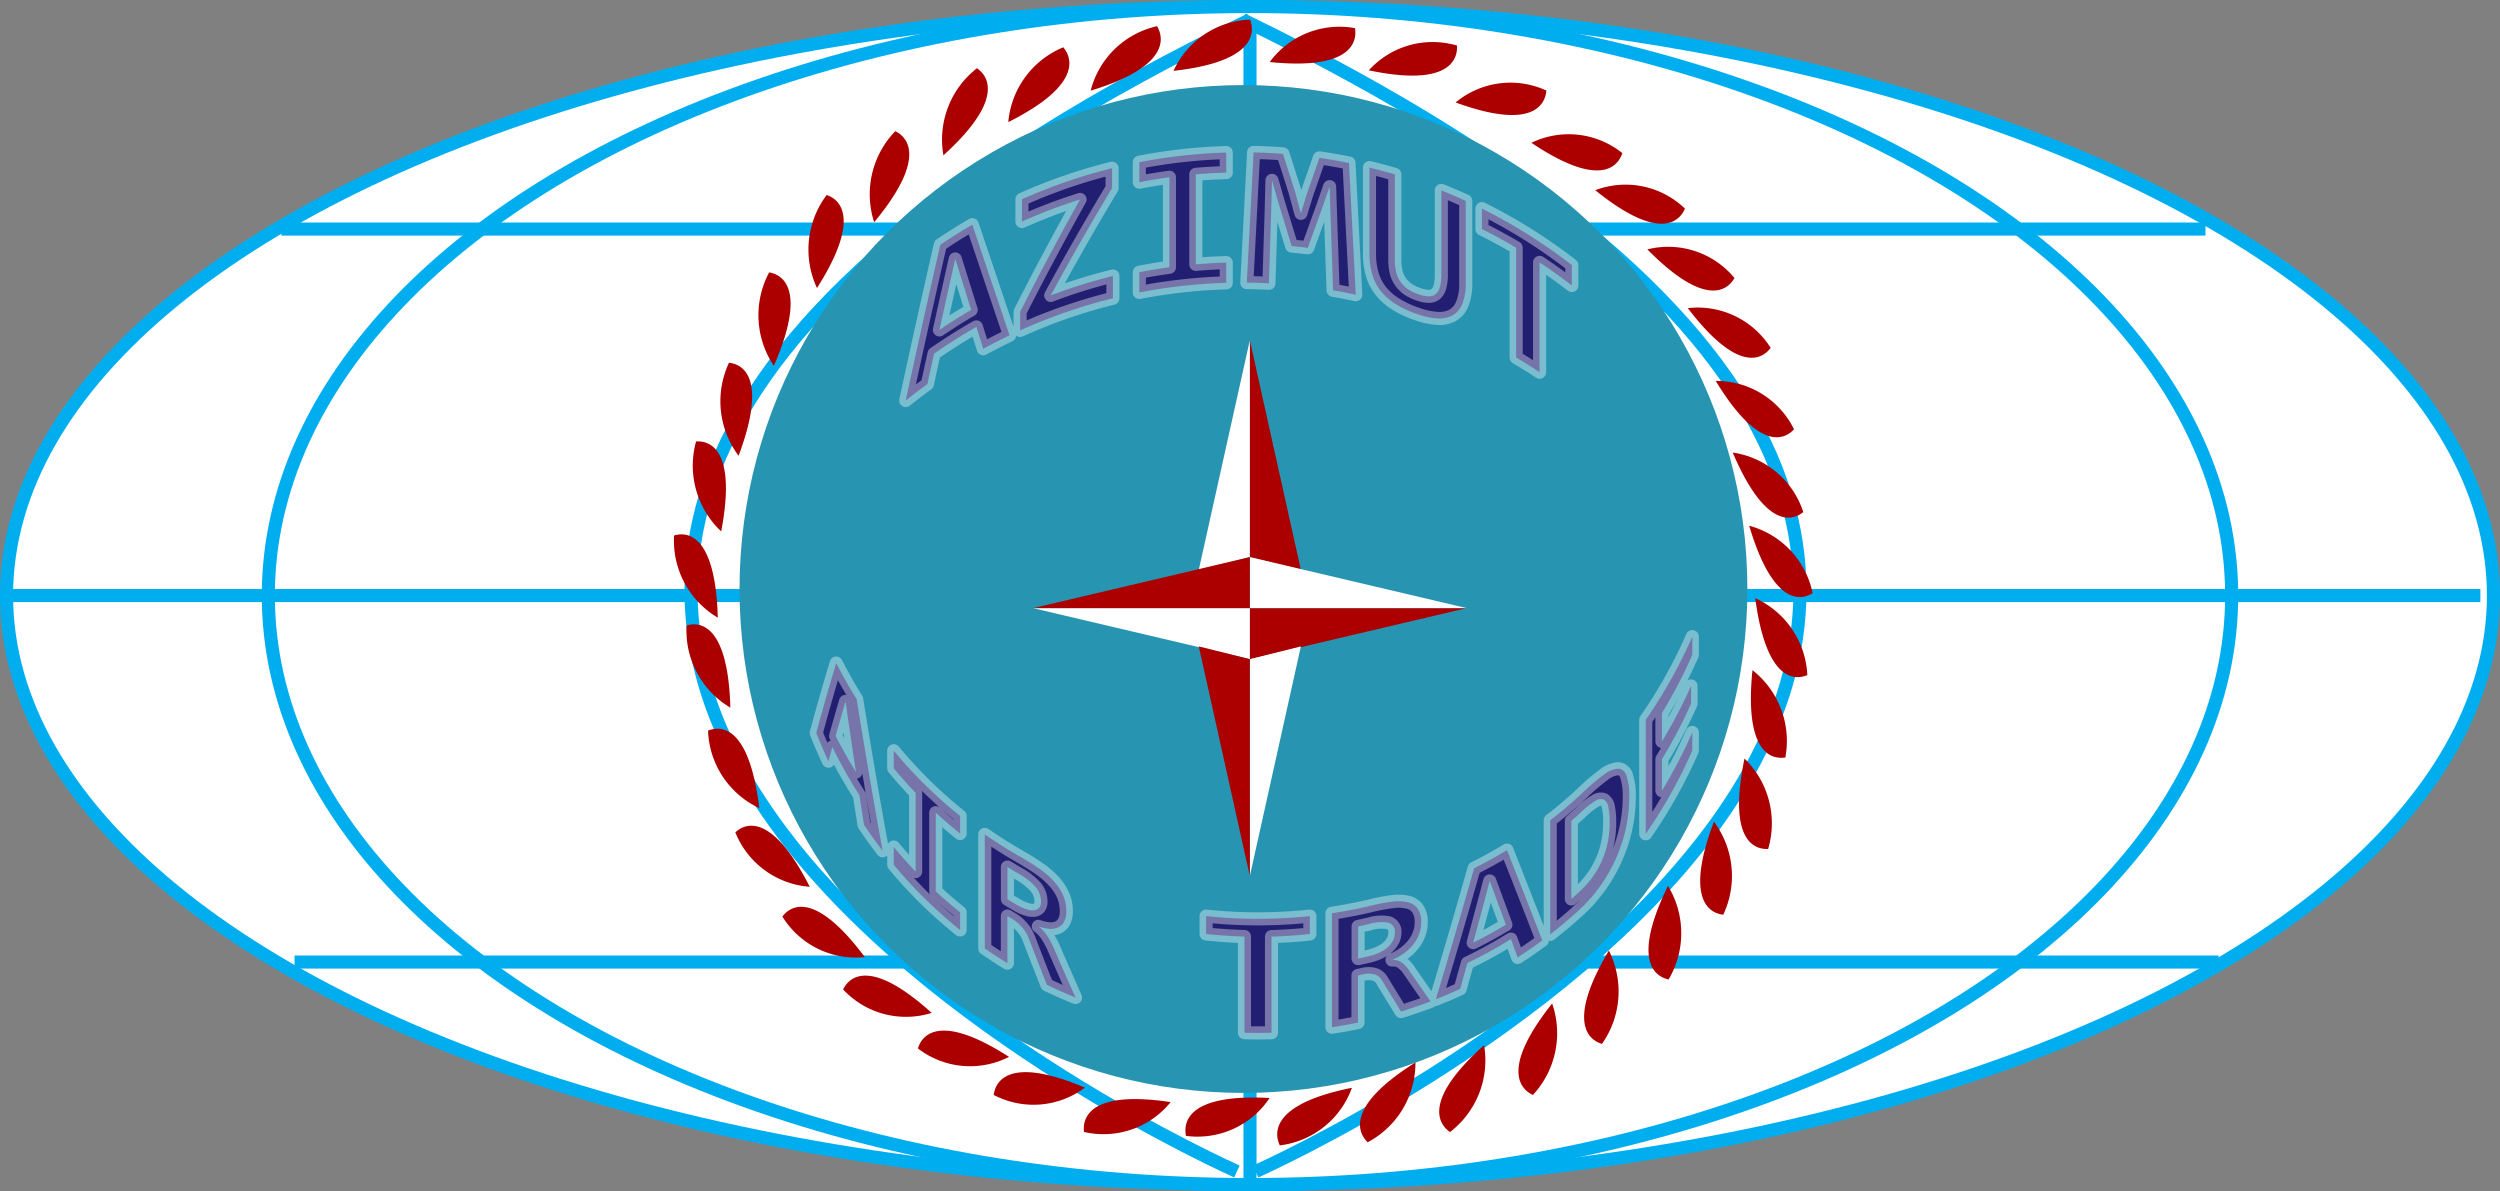 <svg id="logo.svg" xmlns="http://www.w3.org/2000/svg" width="191" height="91" viewBox="0 0 191 91">
  <rect x="0" y="0" width="191" height="91" fill="#808080" stroke="none"/>
  <defs>
    <style>
      .cls-1, .cls-5 {
        fill: #fff;
      }

      .cls-1, .cls-2 {
        stroke: #00aeef;
      }

      .cls-1, .cls-2, .cls-6 {
        stroke-width: 1px;
      }

      .cls-2 {
        fill: none;
      }

      .cls-2, .cls-4, .cls-5, .cls-6 {
        fill-rule: evenodd;
      }

      .cls-3 {
        fill: #2795b1;
      }

      .cls-4 {
        fill: #ac0000;
      }

      .cls-6 {
        fill: #221f72;
        stroke: #fff;
        stroke-linejoin: round;
        stroke-opacity: 0.38;
      }
    </style>
  </defs>
  <ellipse id="Эллипс_7" data-name="Эллипс 7" class="cls-1" cx="95.5" cy="45.5" rx="95" ry="45"/>
  <ellipse id="Эллипс_7_копия" data-name="Эллипс 7 копия" class="cls-1" cx="95.5" cy="45.5" rx="75" ry="45"/>
  <path id="Фигура_4" data-name="Фигура 4" class="cls-2" d="M518,91H371" transform="translate(-349.5 -73.5)"/>
  <path id="Фигура_4_копия_3" data-name="Фигура 4 копия 3" class="cls-2" d="M445,164V75" transform="translate(-349.5 -73.5)"/>
  <path id="Фигура_4_копия_2" data-name="Фигура 4 копия 2" class="cls-2" d="M539,119H350" transform="translate(-349.5 -73.5)"/>
  <path id="Фигура_4_копия" data-name="Фигура 4 копия" class="cls-2" d="M519,147H372" transform="translate(-349.5 -73.5)"/>
  <path id="Фигура_2" data-name="Фигура 2" class="cls-2" d="M444,163s-94.5-41.751,1-88" transform="translate(-349.5 -73.5)"/>
  <path id="Фигура_2_копия" data-name="Фигура 2 копия" class="cls-2" d="M445.433,163s94.226-41.751-1-88" transform="translate(-349.5 -73.5)"/>
  <circle id="Эллипс_8" data-name="Эллипс 8" class="cls-3" cx="95" cy="45" r="38.5"/>
  <g id="Группа_32" data-name="Группа 32">
    <path id="Фигура_3" data-name="Фигура 3" class="cls-4" d="M444.987,99.493v16.57l3.9,0.974Z" transform="translate(-349.5 -73.5)"/>
    <path id="Фигура_3_копия" data-name="Фигура 3 копия" class="cls-5" d="M444.987,99.493v16.57l-3.9.974Z" transform="translate(-349.5 -73.5)"/>
  </g>
  <g id="Группа_32_копия" data-name="Группа 32 копия">
    <path id="Фигура_3-2" data-name="Фигура 3" class="cls-4" d="M461.557,119.961h-16.57v3.9Z" transform="translate(-349.5 -73.5)"/>
    <path id="Фигура_3_копия-2" data-name="Фигура 3 копия" class="cls-5" d="M461.557,119.961h-16.57v-3.9Z" transform="translate(-349.5 -73.5)"/>
  </g>
  <g id="Группа_32_копия_2" data-name="Группа 32 копия 2">
    <path id="Фигура_3-3" data-name="Фигура 3" class="cls-5" d="M428.418,119.961h16.569v3.9Z" transform="translate(-349.5 -73.5)"/>
    <path id="Фигура_3_копия-3" data-name="Фигура 3 копия" class="cls-4" d="M428.418,119.961h16.569v-3.9Z" transform="translate(-349.5 -73.5)"/>
  </g>
  <g id="Группа_31" data-name="Группа 31">
    <path id="Фигура_3_копия_2" data-name="Фигура 3 копия 2" class="cls-5" d="M444.987,140.43V123.86l3.9-.975Z" transform="translate(-349.5 -73.5)"/>
    <path id="Фигура_3_копия_2-2" data-name="Фигура 3 копия 2" class="cls-4" d="M444.987,140.43V123.86l-3.9-.975Z" transform="translate(-349.5 -73.5)"/>
  </g>
  <g id="Группа_33" data-name="Группа 33">
    <path id="Фигура_5" data-name="Фигура 5" class="cls-4" d="M404.6,114.1a6.9,6.9,0,0,1-1.92-6.874C403.129,107.21,405.946,107.03,404.6,114.1Z" transform="translate(-349.5 -73.5)"/>
    <path id="Фигура_5_копия" data-name="Фигура 5 копия" class="cls-4" d="M405.928,108.321a6.931,6.931,0,0,1-.732-7.11C405.64,101.273,408.445,101.593,405.928,108.321Z" transform="translate(-349.5 -73.5)"/>
    <path id="Фигура_5_копия_2" data-name="Фигура 5 копия 2" class="cls-4" d="M408.623,101.451a6.939,6.939,0,0,1-.359-7.141C408.705,94.4,411.489,94.871,408.623,101.451Z" transform="translate(-349.5 -73.5)"/>
    <path id="Фигура_5_копия_3" data-name="Фигура 5 копия 3" class="cls-4" d="M411.918,95.507a6.942,6.942,0,0,1,.739-7.11C413.079,88.554,415.756,89.467,411.918,95.507Z" transform="translate(-349.5 -73.5)"/>
    <path id="Фигура_5_копия_4" data-name="Фигура 5 копия 4" class="cls-4" d="M416.285,90.479a6.931,6.931,0,0,1,1.615-6.957C418.3,83.733,420.841,84.985,416.285,90.479Z" transform="translate(-349.5 -73.5)"/>
    <path id="Фигура_5_копия_5" data-name="Фигура 5 копия 5" class="cls-4" d="M421.577,85.366a6.906,6.906,0,0,1,2.561-6.653C424.5,78.978,426.848,80.586,421.577,85.366Z" transform="translate(-349.5 -73.5)"/>
    <path id="Фигура_5_копия_6" data-name="Фигура 5 копия 6" class="cls-4" d="M426.534,82.829a6.819,6.819,0,0,1,4.2-5.715C431.019,77.47,432.859,79.659,426.534,82.829Z" transform="translate(-349.5 -73.5)"/>
    <path id="Фигура_5_копия_7" data-name="Фигура 5 копия 7" class="cls-4" d="M432.826,80.427A6.755,6.755,0,0,1,437.9,75.5C438.117,75.9,439.577,78.372,432.826,80.427Z" transform="translate(-349.5 -73.5)"/>
    <path id="Фигура_5_копия_8" data-name="Фигура 5 копия 8" class="cls-4" d="M439.157,78.913A6.682,6.682,0,0,1,445.011,75C445.159,75.437,446.16,78.136,439.157,78.913Z" transform="translate(-349.5 -73.5)"/>
    <path id="Фигура_5_копия_9" data-name="Фигура 5 копия 9" class="cls-4" d="M446.507,78.239a6.609,6.609,0,0,1,6.518-2.588C453.082,76.107,453.516,78.959,446.507,78.239Z" transform="translate(-349.5 -73.5)"/>
    <path id="Фигура_5_копия_10" data-name="Фигура 5 копия 10" class="cls-4" d="M454.076,78.873a6.582,6.582,0,0,1,6.743-1.891C460.83,77.44,460.976,80.323,454.076,78.873Z" transform="translate(-349.5 -73.5)"/>
    <path id="Фигура_5_копия_11" data-name="Фигура 5 копия 11" class="cls-4" d="M460.709,81.329a6.552,6.552,0,0,1,6.935-.91C467.592,80.874,467.344,83.75,460.709,81.329Z" transform="translate(-349.5 -73.5)"/>
    <path id="Фигура_5_копия_12" data-name="Фигура 5 копия 12" class="cls-4" d="M466.5,84.41a6.537,6.537,0,0,1,6.948.79C473.294,85.63,472.388,88.364,466.5,84.41Z" transform="translate(-349.5 -73.5)"/>
    <path id="Фигура_5_копия_13" data-name="Фигура 5 копия 13" class="cls-4" d="M471.377,88.031a6.544,6.544,0,0,1,6.855,1.407C478.04,89.852,476.905,92.5,471.377,88.031Z" transform="translate(-349.5 -73.5)"/>
    <path id="Фигура_5_копия_14" data-name="Фигура 5 копия 14" class="cls-4" d="M475.359,92.553a6.559,6.559,0,0,1,6.655,2.189C481.778,95.131,480.359,97.626,475.359,92.553Z" transform="translate(-349.5 -73.5)"/>
    <path id="Фигура_5_копия_15" data-name="Фигура 5 копия 15" class="cls-4" d="M478.45,97.041a6.591,6.591,0,0,1,6.33,3.037C484.5,100.434,482.779,102.724,478.45,97.041Z" transform="translate(-349.5 -73.5)"/>
    <path id="Фигура_5_копия_16" data-name="Фигура 5 копия 16" class="cls-4" d="M480.581,102.6a6.623,6.623,0,0,1,5.984,3.7C486.248,106.626,484.3,108.72,480.581,102.6Z" transform="translate(-349.5 -73.5)"/>
    <path id="Фигура_5_копия_17" data-name="Фигура 5 копия 17" class="cls-4" d="M481.88,108.075a6.673,6.673,0,0,1,5.393,4.549C486.913,112.9,484.692,114.679,481.88,108.075Z" transform="translate(-349.5 -73.5)"/>
    <path id="Фигура_5_копия_18" data-name="Фигура 5 копия 18" class="cls-4" d="M483.138,113.667a6.72,6.72,0,0,1,4.847,5.153C487.6,119.049,485.191,120.558,483.138,113.667Z" transform="translate(-349.5 -73.5)"/>
    <path id="Фигура_5_копия_19" data-name="Фигура 5 копия 19" class="cls-4" d="M483.6,119.2a6.788,6.788,0,0,1,3.979,5.88C487.155,125.239,484.544,126.336,483.6,119.2Z" transform="translate(-349.5 -73.5)"/>
    <path id="Фигура_5_копия_20" data-name="Фигура 5 копия 20" class="cls-4" d="M483.388,124.7a6.872,6.872,0,0,1,2.511,6.673C485.454,131.426,482.663,131.861,483.388,124.7Z" transform="translate(-349.5 -73.5)"/>
    <path id="Фигура_5_копия_21" data-name="Фигура 5 копия 21" class="cls-4" d="M482.78,131.454a6.9,6.9,0,0,1,1.806,6.908C484.137,138.37,481.318,138.5,482.78,131.454Z" transform="translate(-349.5 -73.5)"/>
    <path id="Фигура_5_копия_22" data-name="Фигура 5 копия 22" class="cls-4" d="M480.443,136.273a6.931,6.931,0,0,1,.713,7.112C480.712,143.321,477.908,142.994,480.443,136.273Z" transform="translate(-349.5 -73.5)"/>
    <path id="Фигура_5_копия_23" data-name="Фигура 5 копия 23" class="cls-4" d="M476.934,141.182a6.945,6.945,0,0,1,.046,7.151C476.544,148.225,473.783,147.626,476.934,141.182Z" transform="translate(-349.5 -73.5)"/>
    <path id="Фигура_5_копия_24" data-name="Фигура 5 копия 24" class="cls-4" d="M472.419,146.126a6.943,6.943,0,0,1-.532,7.13C471.461,153.112,468.758,152.281,472.419,146.126Z" transform="translate(-349.5 -73.5)"/>
    <path id="Фигура_5_копия_25" data-name="Фигура 5 копия 25" class="cls-4" d="M468.084,150.166a6.934,6.934,0,0,1-1.471,6.99C466.21,156.955,463.642,155.757,468.084,150.166Z" transform="translate(-349.5 -73.5)"/>
    <path id="Фигура_5_копия_26" data-name="Фигура 5 копия 26" class="cls-4" d="M462.884,153.354a6.9,6.9,0,0,1-2.605,6.635C459.915,159.721,457.582,158.1,462.884,153.354Z" transform="translate(-349.5 -73.5)"/>
    <path id="Фигура_5_копия_27" data-name="Фигура 5 копия 27" class="cls-4" d="M457.641,154.671a6.855,6.855,0,0,1-3.653,6.1C453.673,160.441,451.638,158.44,457.641,154.671Z" transform="translate(-349.5 -73.5)"/>
    <path id="Фигура_5_копия_28" data-name="Фигура 5 копия 28" class="cls-4" d="M452.787,156.608a6.716,6.716,0,0,1-5.51,4.4C447.094,160.591,445.873,157.988,452.787,156.608Z" transform="translate(-349.5 -73.5)"/>
    <path id="Фигура_5_копия_29" data-name="Фигура 5 копия 29" class="cls-4" d="M446.5,157.387a6.623,6.623,0,0,1-6.393,2.894C440.032,159.829,439.469,157,446.5,157.387Z" transform="translate(-349.5 -73.5)"/>
    <path id="Фигура_5_копия_30" data-name="Фигура 5 копия 30" class="cls-4" d="M438.939,157.7a6.593,6.593,0,0,1-6.626,2.279C432.276,159.518,431.97,156.648,438.939,157.7Z" transform="translate(-349.5 -73.5)"/>
    <path id="Фигура_5_копия_31" data-name="Фигура 5 копия 31" class="cls-4" d="M432.388,156.594a6.545,6.545,0,0,1-6.97.559C425.492,156.7,425.879,153.842,432.388,156.594Z" transform="translate(-349.5 -73.5)"/>
    <path id="Фигура_5_копия_32" data-name="Фигура 5 копия 32" class="cls-4" d="M426.59,154.245a6.536,6.536,0,0,1-6.963-.644C419.773,153.168,420.624,150.415,426.59,154.245Z" transform="translate(-349.5 -73.5)"/>
    <path id="Фигура_5_копия_33" data-name="Фигура 5 копия 33" class="cls-4" d="M420.68,150.885a6.552,6.552,0,0,1-6.768-1.793C414.125,148.689,415.4,146.115,420.68,150.885Z" transform="translate(-349.5 -73.5)"/>
    <path id="Фигура_5_копия_34" data-name="Фигура 5 копия 34" class="cls-4" d="M415.572,146.622a6.594,6.594,0,0,1-6.3-3.1C409.559,143.166,411.3,140.9,415.572,146.622Z" transform="translate(-349.5 -73.5)"/>
    <path id="Фигура_5_копия_35" data-name="Фигура 5 копия 35" class="cls-4" d="M411.365,141.251a6.649,6.649,0,0,1-5.686-4.16C406.02,136.793,408.115,134.859,411.365,141.251Z" transform="translate(-349.5 -73.5)"/>
    <path id="Фигура_5_копия_36" data-name="Фигура 5 копия 36" class="cls-4" d="M407.513,135.242a6.79,6.79,0,0,1-3.918-5.921C404.016,129.162,406.638,128.094,407.513,135.242Z" transform="translate(-349.5 -73.5)"/>
    <path id="Фигура_5_копия_37" data-name="Фигура 5 копия 37" class="cls-4" d="M405.3,127.564a6.828,6.828,0,0,1-3.344-6.279C402.39,121.169,405.1,120.363,405.3,127.564Z" transform="translate(-349.5 -73.5)"/>
    <path id="Фигура_5_копия_38" data-name="Фигура 5 копия 38" class="cls-4" d="M404.34,120.689A6.824,6.824,0,0,1,401,114.41C401.43,114.294,404.14,113.488,404.34,120.689Z" transform="translate(-349.5 -73.5)"/>
  </g>
  <path id="AZIMUT" class="cls-6" d="M426.628,99.119q-1.443-4.285-2.842-8.452-1.242.72-2.444,1.533-1.35,5.891-2.644,11.9,0.815-.651,1.653-1.256,0.255-1.166.511-2.327,1.581-1.1,3.236-2.042,0.261,0.834.523,1.672Q425.614,99.605,426.628,99.119ZM423.7,97.175q-1.234.719-2.427,1.53,0.6-2.723,1.21-5.422Q423.086,95.218,423.7,97.175Zm10.826-.887v-1.7a41.076,41.076,0,0,0-4.751,1.482q2.307-4.242,4.688-8.2V86.351a41,41,0,0,0-6.884,2.375v1.7a40.987,40.987,0,0,1,4.437-1.686q-2.328,4.153-4.58,8.589v1.416A41.032,41.032,0,0,1,434.526,96.288Zm4.319-9.245v6.876q-1.157.157-2.3,0.379v1.546a41.242,41.242,0,0,1,6.64-.736V93.562q-1.164.034-2.325,0.134V86.82q1.161-.1,2.325-0.134V85.156a41.242,41.242,0,0,0-6.64.736v1.531Q437.689,87.2,438.845,87.043Zm14.235,8.972q-0.258-5.032-.516-10.06-1.127-.228-2.261-0.392-0.484,1.388-.971,2.788-0.222.723-.443,1.449-0.221-.82-0.443-1.638-0.462-1.458-.926-2.906-1.122-.085-2.245-0.109-0.26,4.971-.518,9.945,0.844,0.008,1.689.05,0.088-2.832.178-5.664,0.028-1.1.056-2.2l0.444,1.55q0.529,1.729,1.057,3.472,0.62,0.057,1.239.133,0.582-1.623,1.163-3.229l0.5-1.443,0.072,2.258,0.192,5.66Q452.219,95.83,453.08,96.015Zm8.4-7.167q-0.923-.422-1.862-0.8v6.412a3.489,3.489,0,0,1-.107.955,1.087,1.087,0,0,1-.321.549,0.8,0.8,0,0,1-.537.178,2.555,2.555,0,0,1-.794-0.166,3.163,3.163,0,0,1-.837-0.417,2.241,2.241,0,0,1-.557-0.582,2.216,2.216,0,0,1-.313-0.753,4.339,4.339,0,0,1-.089-0.918V86.823q-0.963-.284-1.935-0.52v6.6a5.585,5.585,0,0,0,.2,1.518,3.709,3.709,0,0,0,.638,1.276,4.463,4.463,0,0,0,1.145,1.022,7.814,7.814,0,0,0,1.681.782,5.453,5.453,0,0,0,1.553.326,2.1,2.1,0,0,0,1.161-.25,1.764,1.764,0,0,0,.724-0.883,4.1,4.1,0,0,0,.252-1.558v-6.29Zm8.108,6.466V93.753a41.156,41.156,0,0,0-6.869-4.314V91q1.326,0.661,2.615,1.423v8.391q0.906,0.537,1.79,1.123V93.546q1.257,0.834,2.464,1.768h0Z" transform="translate(-349.5 -73.5)"/>
  <path id="Air_Trade" data-name="Air Trade" class="cls-6" d="M416.933,138.5q-1.046-5.718-1.981-11.571-0.831-1.331-1.566-2.769-0.827,2.738-1.524,5.34,0.439,1.1.93,2.155c0.1-.36.2-0.723,0.3-1.086a37.327,37.327,0,0,0,2.066,3.681q0.175,1.136.356,2.266Q416.2,137.543,416.933,138.5Zm-2.039-6.014q-0.822-1.327-1.551-2.759,0.366-1.307.756-2.637Q414.486,129.8,414.894,132.487Zm4.561,1.587v6.017q-0.864-.9-1.673-1.878v1.353a35.049,35.049,0,0,0,5.071,4.987V143.2q-0.952-.763-1.861-1.6v-6.017q0.907,0.837,1.861,1.6v-1.34a35,35,0,0,1-5.071-4.987v1.34Q418.591,133.172,419.455,134.074Zm12.214,15.636q-0.8-1.785-1.586-3.607a7.1,7.1,0,0,0-.6-1.14,2.632,2.632,0,0,0-.654-0.689,2.943,2.943,0,0,0,.852.188,1.372,1.372,0,0,0,.68-0.12,1,1,0,0,0,.446-0.445,1.686,1.686,0,0,0,.159-0.784,3.007,3.007,0,0,0-.254-1.236,3.94,3.94,0,0,0-.72-1.073,6.884,6.884,0,0,0-1.119-.955c-0.434-.3-0.914-0.6-1.436-0.9q-1.38-.786-2.7-1.7v8.709q0.849,0.589,1.727,1.127v-3.6l0.336,0.2a3.188,3.188,0,0,1,.79.661,2.962,2.962,0,0,1,.529.894q0.674,1.763,1.361,3.5Q430.561,149.261,431.669,149.71Zm-2.773-6.865a0.546,0.546,0,0,1-.376.2,1.366,1.366,0,0,1-.583-0.072,3.7,3.7,0,0,1-.752-0.343c-0.24-.14-0.48-0.282-0.717-0.427v-2.459q0.384,0.235.775,0.461a5.244,5.244,0,0,1,1.336,1.012,1.706,1.706,0,0,1,.451,1.151A0.748,0.748,0,0,1,428.9,142.845Zm20.676,2.012v-1.366a37.632,37.632,0,0,1-7.926,0v1.366q1.461,0.155,2.93.195V152.4q1.032,0.028,2.066,0v-7.343Q448.111,145.012,449.572,144.857Zm9.223,5.148q-0.807-1.152-1.625-2.344a2.322,2.322,0,0,0-.629-0.658,1.045,1.045,0,0,0-.694-0.157,4.6,4.6,0,0,0,.9-0.5,3.582,3.582,0,0,0,.709-0.666,2.932,2.932,0,0,0,.46-0.8,2.546,2.546,0,0,0,.164-0.911,1.768,1.768,0,0,0-.261-1.034,1.276,1.276,0,0,0-.746-0.5,3.274,3.274,0,0,0-1.182-.049,12.8,12.8,0,0,0-1.559.287q-1.522.364-3.071,0.6v8.708q1-.151,1.988-0.358v-3.6q0.189-.039.378-0.081a1.739,1.739,0,0,1,.877,0,0.988,0.988,0,0,1,.578.457q0.732,1.206,1.456,2.384Q457.68,150.429,458.8,150.005Zm-2.877-4.642a1.765,1.765,0,0,1-.4.51,2.667,2.667,0,0,1-.632.408,4.116,4.116,0,0,1-.827.281c-0.267.062-.534,0.121-0.8,0.177V144.28q0.435-.09.867-0.191a3.045,3.045,0,0,1,1.458-.092,0.708,0.708,0,0,1,.483.782A1.262,1.262,0,0,1,455.918,145.363Zm11.414-.015q-1.311-3.383-2.7-6.9-1.228.746-2.507,1.384-1.437,5.075-2.926,10.014,0.938-.371,1.857-0.792,0.277-.987.555-1.98a35.409,35.409,0,0,0,3.327-1.825q0.256,0.7.51,1.4,0.957-.617,1.88-1.3h0Zm-2.782-1.2q-1.224.737-2.5,1.37,0.641-2.344,1.267-4.714Q463.942,142.493,464.55,144.152Zm9.218-11.362a0.722,0.722,0,0,0-.632-0.557,1.964,1.964,0,0,0-1.09.452,15.09,15.09,0,0,0-1.6,1.355q-1.211,1.137-2.507,2.14v8.708q1.111-.861,2.161-1.82a11.741,11.741,0,0,0,1.825-2.111,12.19,12.19,0,0,0,1.186-2.22,11.734,11.734,0,0,0,.658-2.2,11.179,11.179,0,0,0,.206-2.1A4.9,4.9,0,0,0,473.768,132.79Zm-1.844,6.391a6.933,6.933,0,0,1-1.686,2.387q-0.34.315-.687,0.618v-5.963q0.4-.351.794-0.717a5.4,5.4,0,0,1,1.044-.814,0.706,0.706,0,0,1,.651-0.095,0.792,0.792,0,0,1,.339.569,5.357,5.357,0,0,1,.1,1.149A7.268,7.268,0,0,1,471.924,139.181Zm6.868-8.334v-1.385a37.892,37.892,0,0,1-2.32,4.456V131.5a37.871,37.871,0,0,0,2.223-4.238v-1.353a37.785,37.785,0,0,1-2.223,4.238v-2.165a37.985,37.985,0,0,0,2.32-4.457v-1.386a37.436,37.436,0,0,1-3.558,6.356V137.2a37.436,37.436,0,0,0,3.558-6.356h0Z" transform="translate(-349.5 -73.5)"/>
</svg>
